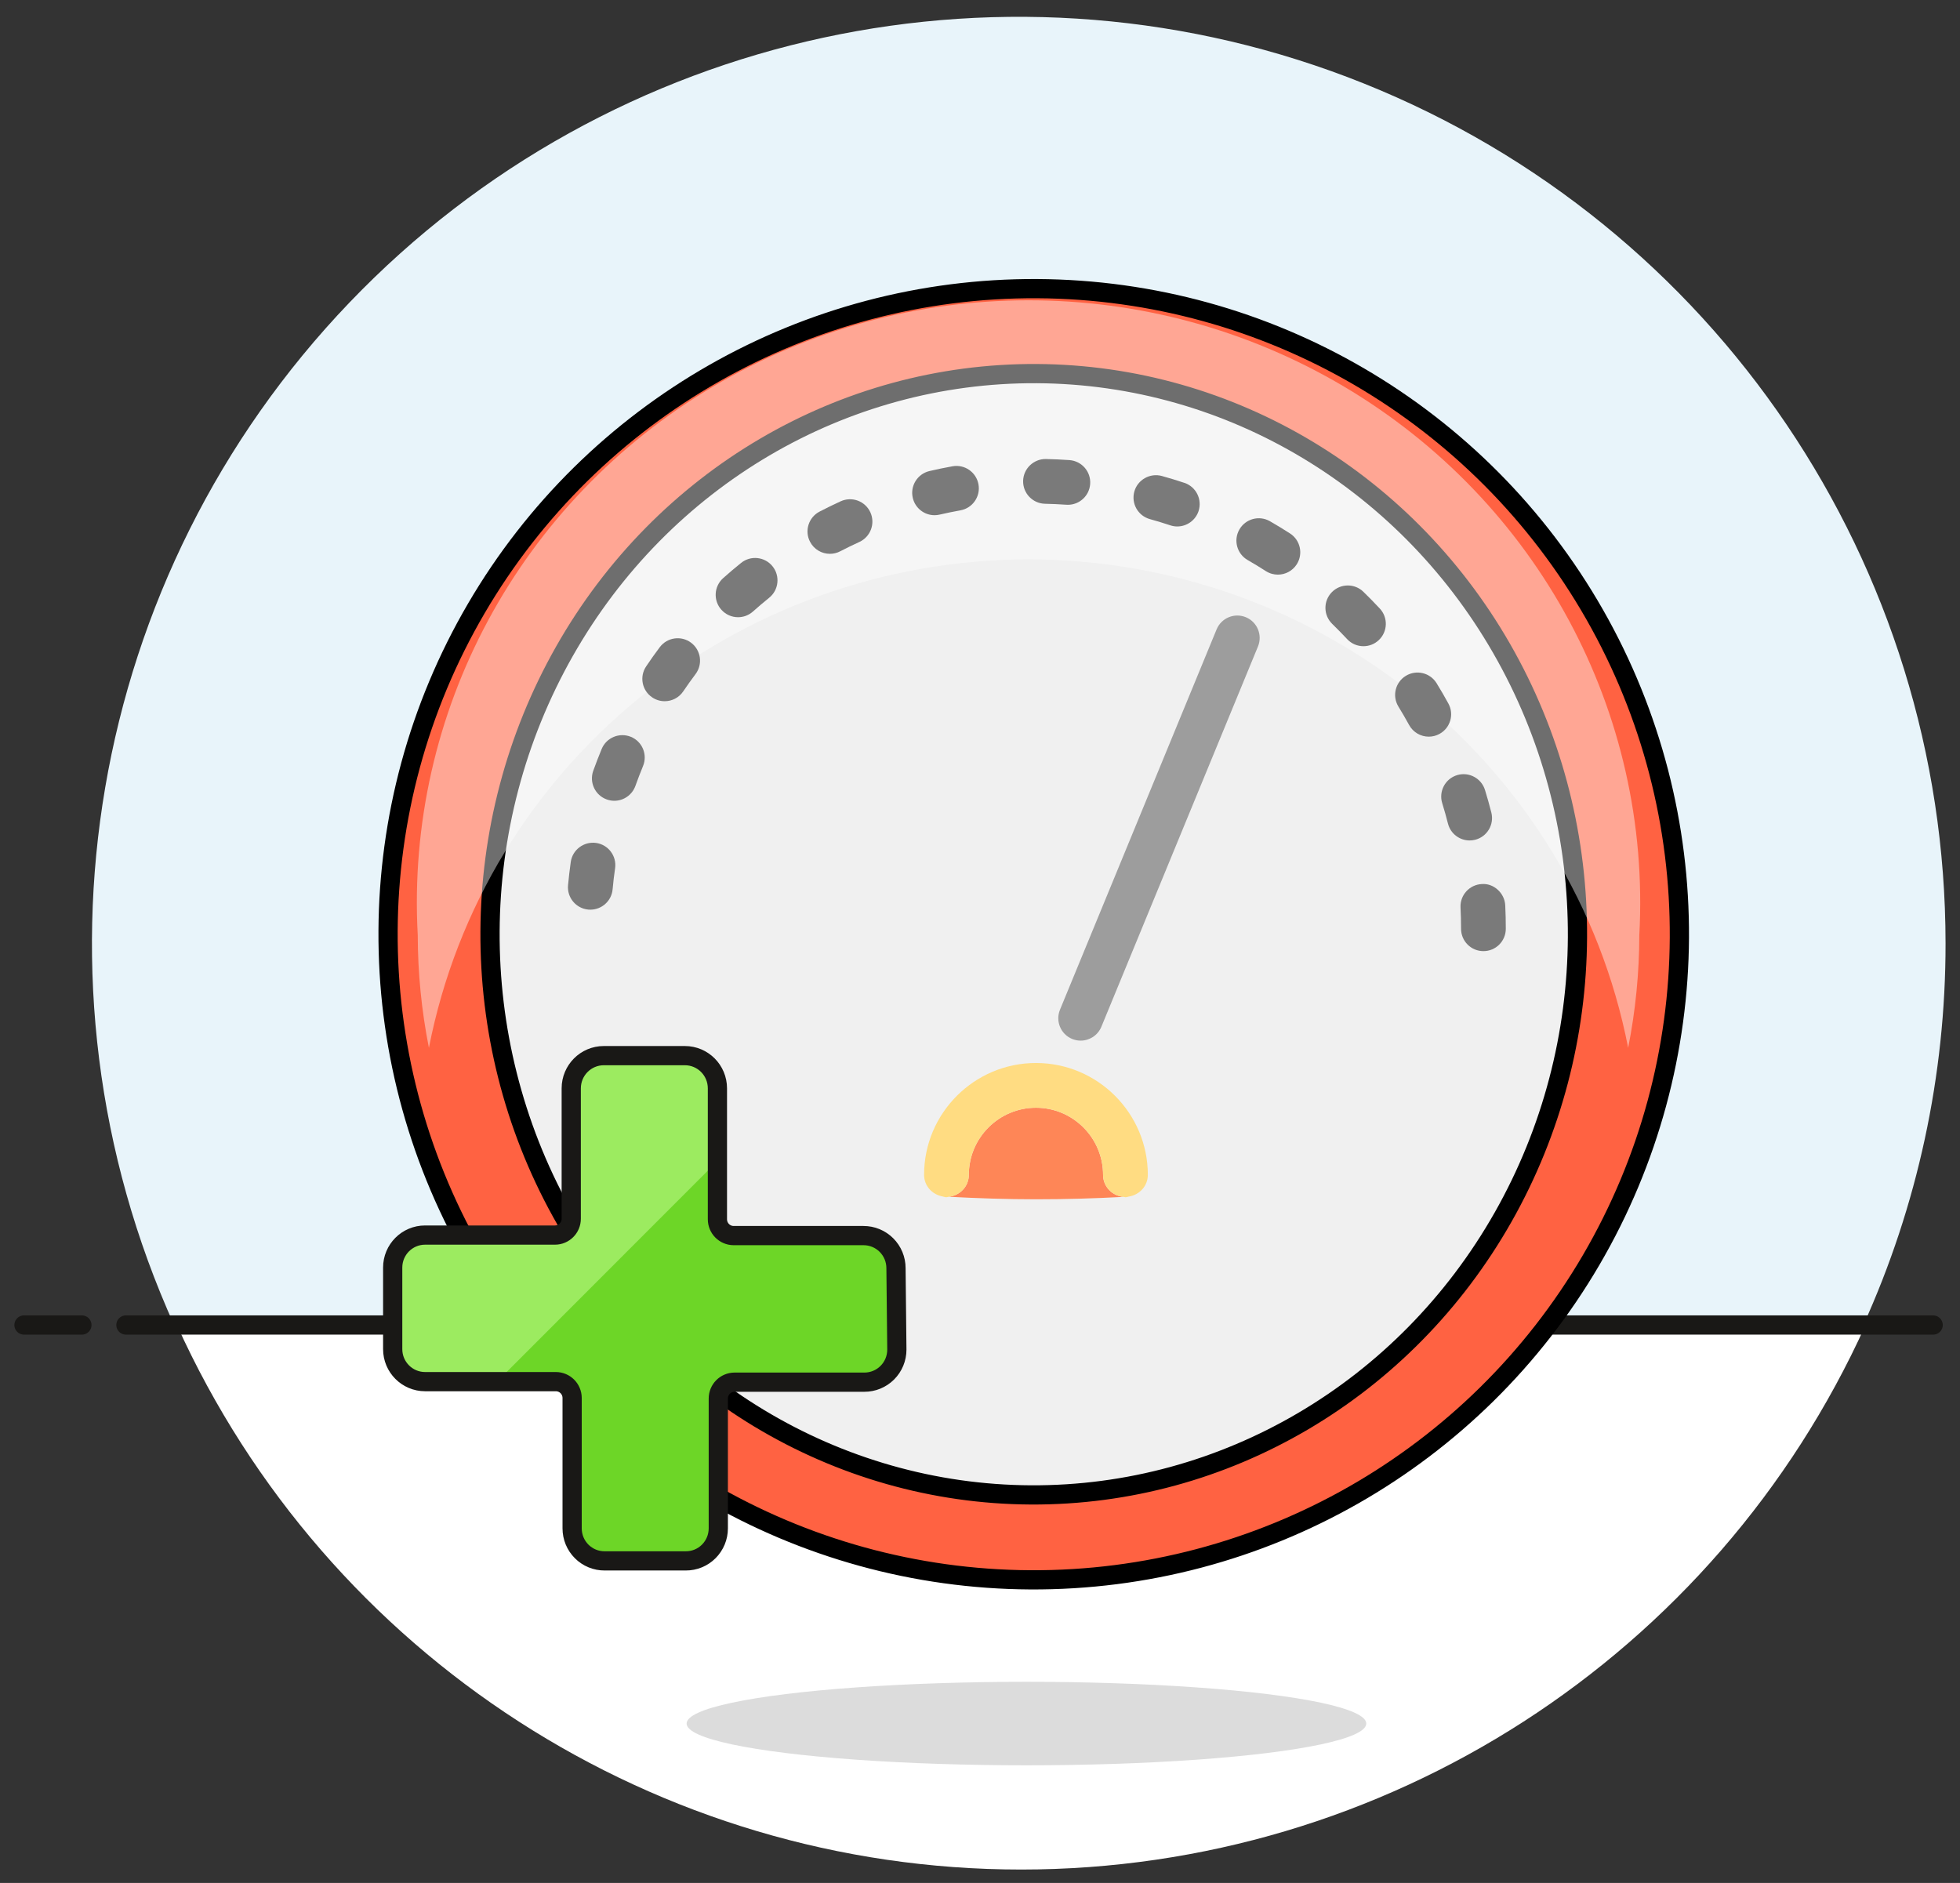 <svg width="102" height="98" viewBox="0 0 102 98" fill="none" xmlns="http://www.w3.org/2000/svg">
<rect x="0" y="0" width="102" height="98" fill="#333333" stroke="none"/>
<g id="add-counter">
<g id="Group 48">
<g id="info">
<g id="Group 47">
<path id="Shape" d="M101.248 49.103C101.246 29.406 89.268 11.69 70.989 4.35C52.711 -2.989 31.806 1.523 18.183 15.749C4.56 29.974 0.956 51.055 9.079 68.998H96.956C99.791 62.749 101.254 55.965 101.248 49.103Z" fill="#E8F4FA"/>
<path id="Shape_2" d="M9.207 68.961C17.018 86.216 34.205 97.301 53.145 97.301C72.086 97.301 89.273 86.216 97.084 68.961H9.207Z" fill="white"/>
<path id="Shape_3" d="M6.553 68.961H100.603" stroke="#191816" stroke-linecap="round" stroke-linejoin="round"/>
<path id="Shape_4" d="M1.248 68.961H4.262" stroke="#191816" stroke-linecap="round" stroke-linejoin="round"/>
</g>
<g id="29-programming-information">
<g id="Scene">
<ellipse id="Oval" opacity="0.15" cx="53.417" cy="89.703" rx="17.685" ry="2.173" fill="#191816"/>
<g id="Group 45">
<circle id="Oval_2" cx="53.796" cy="48.623" r="33.601" transform="rotate(-89.69 53.796 48.623)" fill="#FF6242" stroke="black"/>
<ellipse id="Oval_3" cx="53.797" cy="48.624" rx="29.18" ry="28.296" transform="rotate(-89.69 53.797 48.624)" fill="#F0F0F0" stroke="black"/>
<path id="Path" opacity="0.43" fill-rule="evenodd" clip-rule="evenodd" d="M53.516 29.11C68.762 29.131 81.852 39.793 84.731 54.535C85.114 52.603 85.308 50.64 85.311 48.672C85.95 37.085 80.035 26.099 69.938 20.116C59.84 14.133 47.212 14.133 37.114 20.116C27.016 26.099 21.102 37.085 21.74 48.672C21.743 50.64 21.938 52.603 22.321 54.535C25.198 39.8 38.278 29.14 53.516 29.11Z" fill="white"/>
</g>
</g>
</g>
</g>
<g id="speedometer-speed-car-road">
<path id="Path_2" d="M57.404 61.146C57.404 59.22 55.837 57.653 53.911 57.653C51.985 57.653 50.418 59.22 50.418 61.146C50.418 61.746 49.958 62.222 49.375 62.286C50.866 62.365 52.374 62.417 53.911 62.417C55.427 62.417 56.953 62.375 58.474 62.292C57.877 62.241 57.404 61.756 57.404 61.146Z" fill="#FE8657"/>
<path id="Path_3" d="M75.376 36.617C75.18 36.258 74.975 35.906 74.761 35.557C74.424 35.009 73.705 34.839 73.159 35.175C72.611 35.511 72.439 36.228 72.776 36.776C72.969 37.091 73.156 37.41 73.332 37.734C73.544 38.121 73.944 38.34 74.355 38.34C74.544 38.34 74.735 38.294 74.912 38.197C75.477 37.889 75.685 37.181 75.376 36.617Z" fill="#7A7A7A"/>
<path id="Path_4" d="M49.569 24.268C49.165 24.341 48.766 24.423 48.37 24.516C47.744 24.663 47.355 25.289 47.502 25.915C47.628 26.452 48.105 26.814 48.634 26.814C48.722 26.814 48.812 26.804 48.9 26.783C49.257 26.7 49.618 26.626 49.981 26.561C50.614 26.447 51.035 25.842 50.921 25.209C50.807 24.577 50.205 24.155 49.569 24.268Z" fill="#7A7A7A"/>
<path id="Path_5" d="M55.573 26.272C56.179 26.272 56.69 25.804 56.733 25.19C56.779 24.548 56.295 23.992 55.654 23.946C55.25 23.918 54.843 23.899 54.434 23.89C53.796 23.878 53.258 24.387 53.244 25.029C53.231 25.672 53.74 26.204 54.384 26.219C54.755 26.227 55.123 26.243 55.49 26.269C55.518 26.271 55.546 26.272 55.573 26.272Z" fill="#7A7A7A"/>
<path id="Path_6" d="M43.749 26.09C43.379 26.26 43.014 26.438 42.652 26.626C42.081 26.922 41.858 27.624 42.154 28.195C42.361 28.595 42.767 28.824 43.189 28.824C43.369 28.824 43.553 28.782 43.723 28.693C44.051 28.524 44.384 28.361 44.721 28.207C45.305 27.939 45.562 27.248 45.294 26.663C45.026 26.08 44.341 25.822 43.749 26.09Z" fill="#7A7A7A"/>
<path id="Path_7" d="M67.134 27.764C66.791 27.543 66.442 27.331 66.088 27.127C65.527 26.806 64.817 27.002 64.498 27.559C64.178 28.117 64.372 28.829 64.93 29.148C65.251 29.331 65.563 29.523 65.871 29.721C66.067 29.847 66.285 29.907 66.501 29.907C66.883 29.907 67.259 29.719 67.481 29.374C67.83 28.833 67.674 28.113 67.134 27.764Z" fill="#7A7A7A"/>
<path id="Path_8" d="M77.113 46.011C76.47 46.043 75.975 46.59 76.007 47.232C76.025 47.599 76.035 47.967 76.035 48.338C76.035 48.981 76.555 49.502 77.199 49.502C77.843 49.502 78.363 48.981 78.363 48.338C78.363 47.928 78.354 47.521 78.334 47.116C78.301 46.474 77.727 45.96 77.113 46.011Z" fill="#7A7A7A"/>
<path id="Path_9" d="M70.954 30.802C70.495 30.353 69.758 30.362 69.308 30.822C68.858 31.283 68.868 32.02 69.328 32.469C69.593 32.727 69.851 32.991 70.105 33.262C70.333 33.508 70.644 33.632 70.955 33.632C71.241 33.632 71.525 33.528 71.75 33.318C72.22 32.879 72.245 32.142 71.806 31.672C71.53 31.375 71.244 31.085 70.954 30.802Z" fill="#7A7A7A"/>
<path id="Path_10" d="M34.334 33.685C34.09 34.01 33.854 34.342 33.627 34.681C33.267 35.214 33.408 35.938 33.942 36.296C34.141 36.431 34.367 36.495 34.591 36.495C34.965 36.495 35.332 36.315 35.557 35.981C35.764 35.675 35.978 35.375 36.199 35.08C36.584 34.566 36.478 33.836 35.965 33.451C35.448 33.063 34.718 33.171 34.334 33.685Z" fill="#7A7A7A"/>
<path id="Path_11" d="M76.768 43.706C77.391 43.548 77.769 42.914 77.611 42.291C77.51 41.895 77.4 41.503 77.28 41.115C77.091 40.501 76.439 40.155 75.825 40.343C75.21 40.532 74.865 41.184 75.053 41.798C75.162 42.15 75.263 42.505 75.353 42.863C75.487 43.391 75.961 43.742 76.481 43.742C76.575 43.742 76.672 43.73 76.768 43.706Z" fill="#7A7A7A"/>
<path id="Path_12" d="M38.566 29.298C38.248 29.554 37.938 29.818 37.633 30.09C37.154 30.518 37.111 31.253 37.54 31.733C37.77 31.991 38.089 32.123 38.409 32.123C38.685 32.123 38.962 32.026 39.184 31.827C39.46 31.582 39.74 31.343 40.028 31.111C40.529 30.707 40.607 29.974 40.203 29.473C39.801 28.974 39.068 28.893 38.566 29.298Z" fill="#7A7A7A"/>
<path id="Path_13" d="M31.021 43.871C30.385 43.784 29.795 44.223 29.703 44.859C29.647 45.261 29.599 45.666 29.561 46.074C29.503 46.715 29.975 47.281 30.616 47.34C30.652 47.342 30.687 47.344 30.722 47.344C31.318 47.344 31.827 46.89 31.881 46.285C31.914 45.916 31.957 45.551 32.01 45.188C32.101 44.551 31.657 43.961 31.021 43.871Z" fill="#7A7A7A"/>
<path id="Path_14" d="M32.833 38.349C32.24 38.107 31.558 38.385 31.312 38.98C31.157 39.356 31.01 39.736 30.872 40.12C30.657 40.726 30.972 41.392 31.578 41.608C31.708 41.654 31.84 41.677 31.97 41.677C32.448 41.677 32.896 41.379 33.067 40.903C33.191 40.554 33.324 40.21 33.464 39.87C33.709 39.276 33.427 38.594 32.833 38.349Z" fill="#7A7A7A"/>
<path id="Path_15" d="M59.843 27.018C60.2 27.117 60.551 27.224 60.9 27.34C61.022 27.381 61.146 27.4 61.267 27.4C61.755 27.4 62.21 27.09 62.373 26.603C62.575 25.993 62.245 25.333 61.635 25.13C61.249 25.002 60.859 24.882 60.464 24.773C59.851 24.605 59.201 24.965 59.031 25.585C58.859 26.205 59.223 26.847 59.843 27.018Z" fill="#7A7A7A"/>
<path id="Path_16" d="M59.734 61.146C59.734 57.936 57.122 55.324 53.912 55.324C50.702 55.324 48.09 57.936 48.09 61.146C48.09 61.715 48.505 62.166 49.045 62.269C49.116 62.282 49.18 62.311 49.254 62.311C49.297 62.311 49.334 62.291 49.376 62.286C49.959 62.223 50.419 61.746 50.419 61.146C50.419 59.22 51.986 57.653 53.912 57.653C55.838 57.653 57.405 59.22 57.405 61.146C57.405 61.756 57.878 62.241 58.475 62.292C58.508 62.295 58.537 62.311 58.57 62.311C58.633 62.311 58.688 62.285 58.748 62.275C59.303 62.186 59.734 61.726 59.734 61.146Z" fill="#FFDC82"/>
<path id="Path_17" d="M64.834 32.123C64.237 31.879 63.559 32.162 63.313 32.757L55.162 52.552C54.918 53.147 55.201 53.827 55.795 54.072C55.941 54.132 56.091 54.16 56.239 54.16C56.696 54.16 57.13 53.889 57.316 53.439L65.467 33.644C65.711 33.049 65.428 32.368 64.834 32.123Z" fill="#9D9D9D"/>
</g>
</g>
<g id="Scene_2">
<path id="Shape_5" d="M46.628 65.999C46.628 65.549 46.449 65.117 46.131 64.8C45.813 64.482 45.382 64.305 44.933 64.307H38.173C37.709 64.302 37.335 63.923 37.335 63.457V56.643C37.335 55.703 36.577 54.941 35.641 54.941H31.423C30.487 54.941 29.728 55.703 29.728 56.643V63.429C29.728 63.899 29.349 64.28 28.881 64.28H22.121C21.19 64.28 20.436 65.037 20.436 65.972V70.216C20.436 71.15 21.19 71.908 22.121 71.908H28.926C29.394 71.908 29.774 72.289 29.774 72.759V79.545C29.774 79.996 29.952 80.427 30.27 80.745C30.588 81.063 31.02 81.24 31.468 81.237H35.686C36.135 81.24 36.566 81.063 36.884 80.745C37.202 80.427 37.381 79.996 37.381 79.545V72.786C37.381 72.32 37.755 71.941 38.219 71.936H44.979C45.427 71.938 45.858 71.761 46.176 71.443C46.494 71.126 46.673 70.694 46.673 70.243L46.628 65.999Z" fill="#6DD627"/>
<path id="Shape_6" d="M35.641 54.969H31.423C30.497 54.969 29.743 55.714 29.728 56.642V63.429C29.728 63.899 29.349 64.28 28.881 64.28H22.121C21.19 64.28 20.436 65.037 20.436 65.972V70.216C20.436 71.15 21.19 71.908 22.121 71.908H25.865L37.335 60.429V56.642C37.32 55.714 36.566 54.969 35.641 54.969Z" fill="#9CEB60"/>
<path id="Shape_7" fill-rule="evenodd" clip-rule="evenodd" d="M46.628 65.999C46.628 65.549 46.449 65.117 46.131 64.8C45.813 64.482 45.382 64.305 44.933 64.307H38.173C37.709 64.302 37.335 63.923 37.335 63.457V56.643C37.335 55.703 36.577 54.941 35.641 54.941H31.423C30.487 54.941 29.728 55.703 29.728 56.643V63.429C29.728 63.899 29.349 64.28 28.881 64.28H22.121C21.19 64.28 20.436 65.037 20.436 65.972V70.216C20.436 71.15 21.19 71.908 22.121 71.908H28.926C29.394 71.908 29.774 72.289 29.774 72.759V79.545C29.774 79.996 29.952 80.427 30.27 80.745C30.588 81.063 31.02 81.24 31.468 81.237H35.686C36.135 81.24 36.566 81.063 36.884 80.745C37.202 80.427 37.381 79.996 37.381 79.545V72.786C37.381 72.32 37.755 71.941 38.219 71.936H44.979C45.427 71.938 45.858 71.761 46.176 71.443C46.494 71.126 46.673 70.694 46.673 70.243L46.628 65.999Z" stroke="#191816" stroke-linejoin="round"/>
</g>
</g>
</svg>
